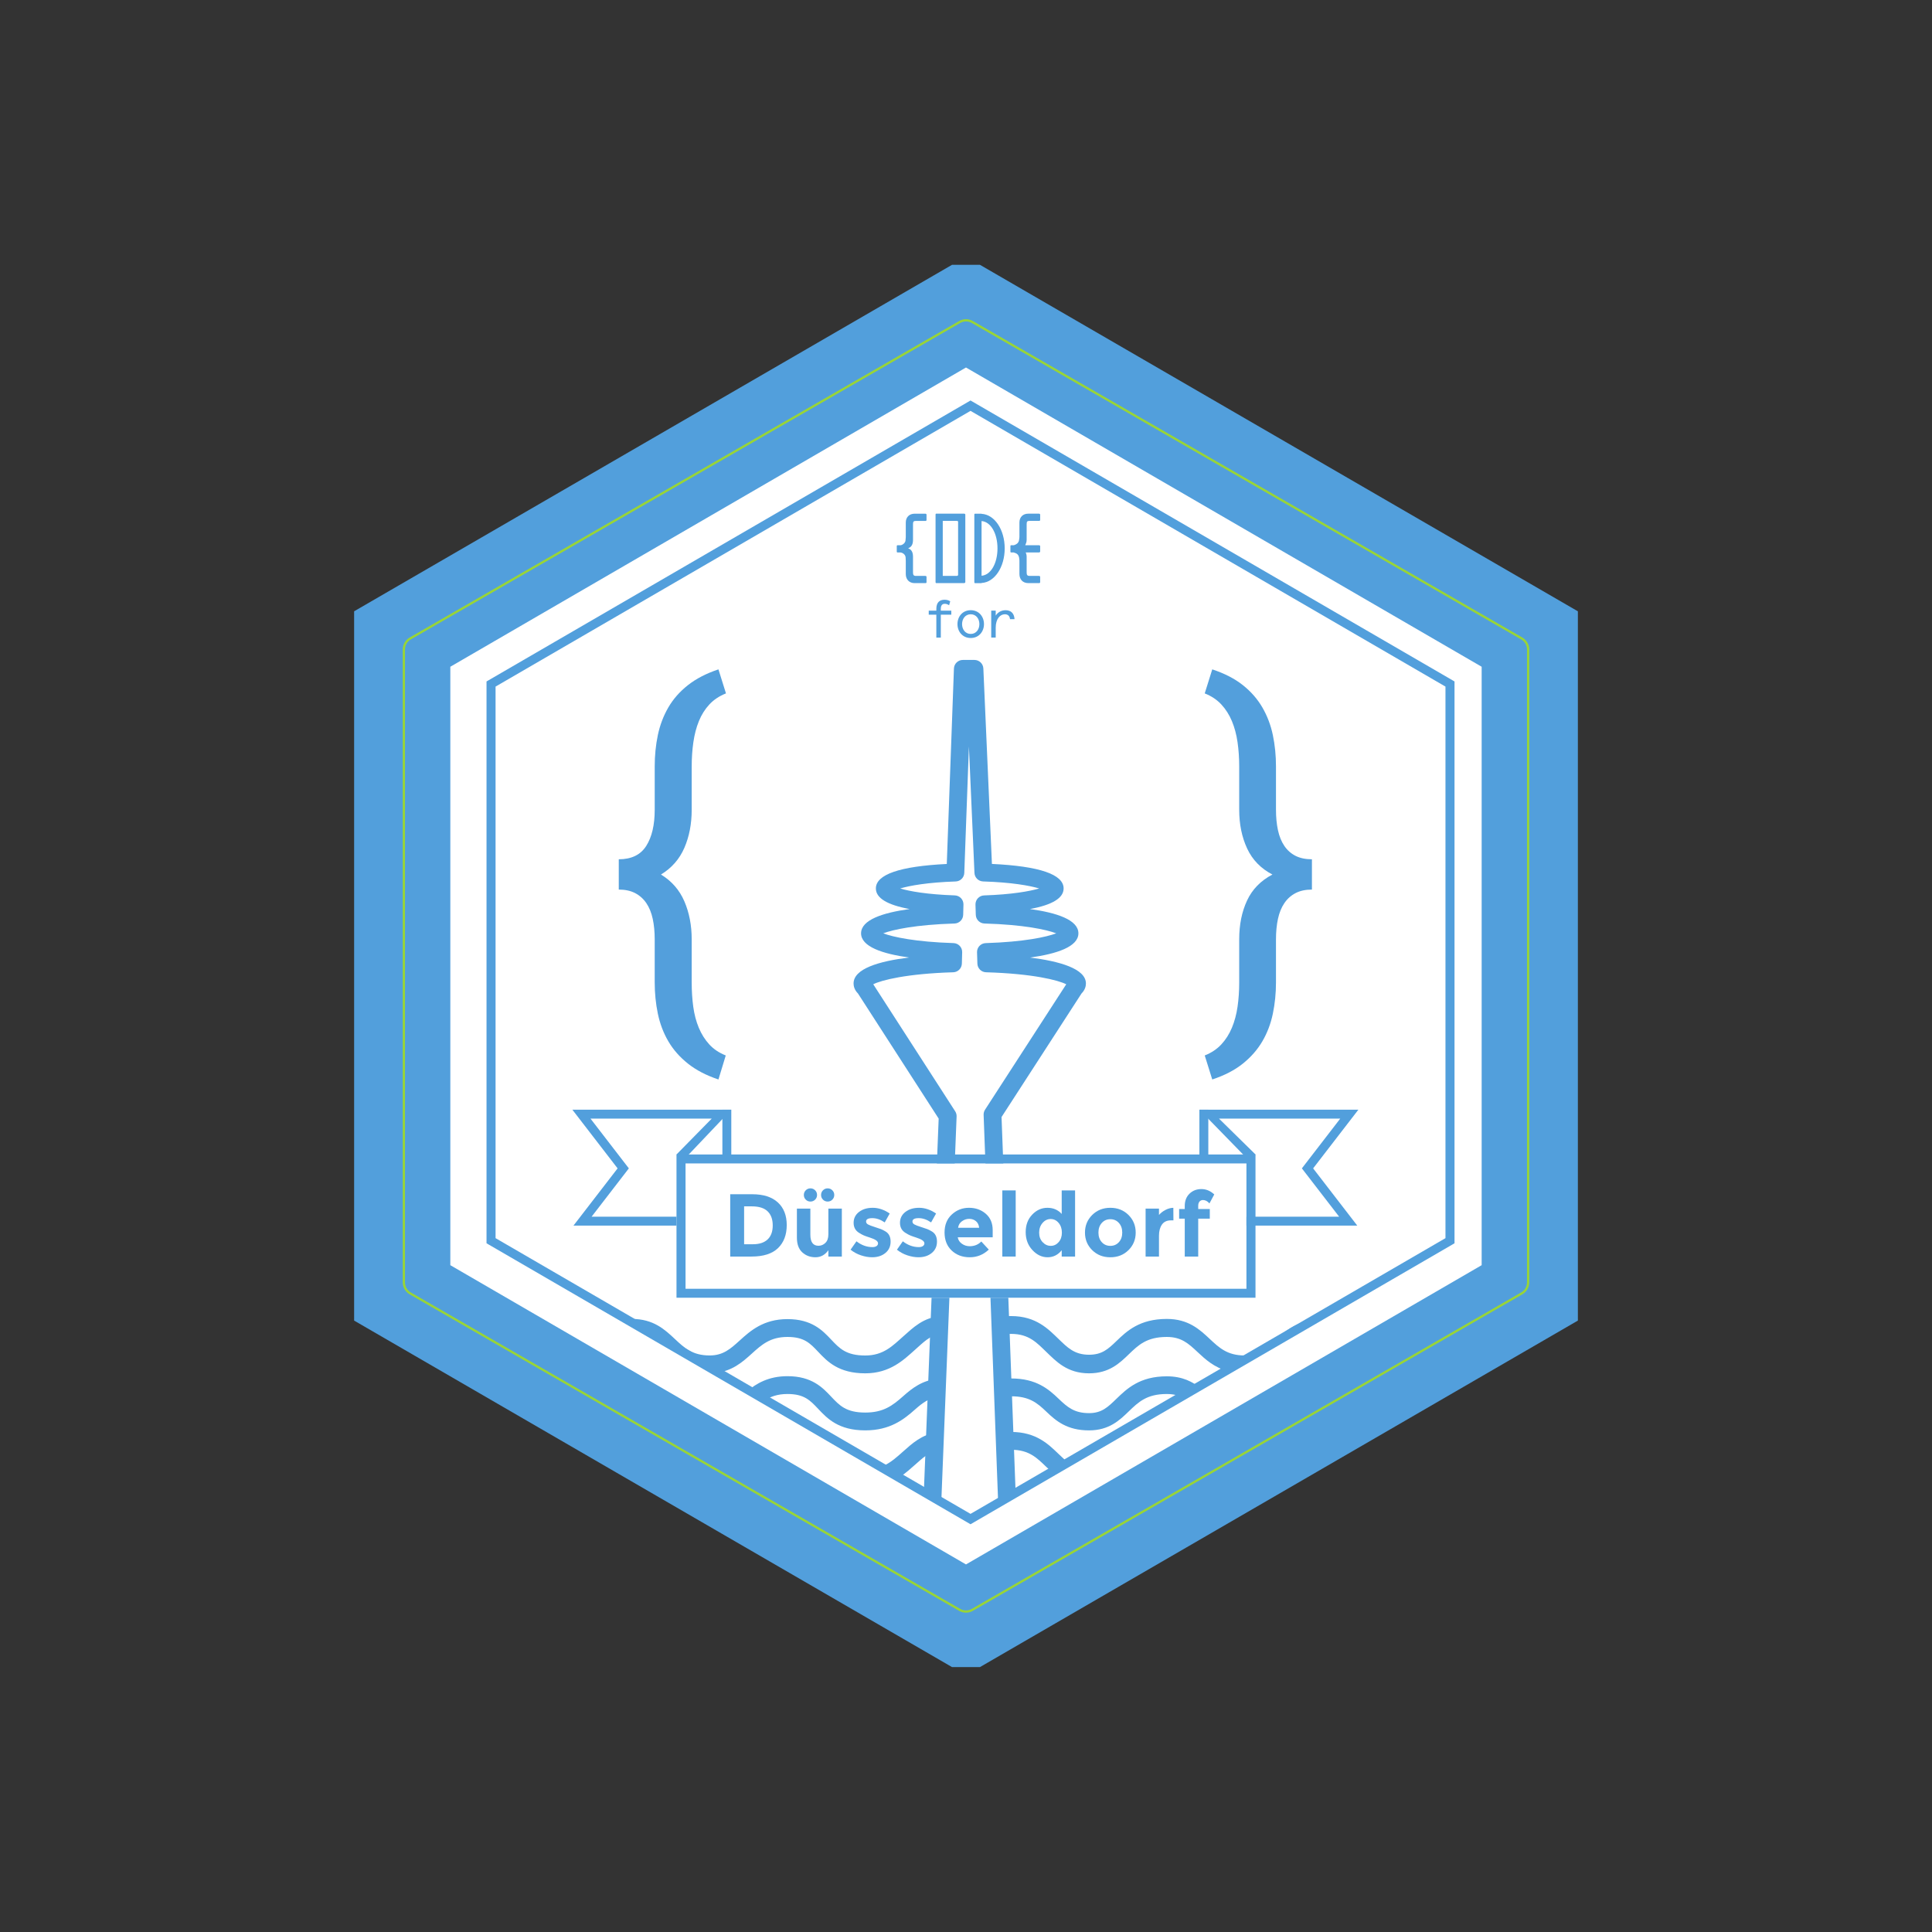 <?xml version="1.0" encoding="UTF-8"?>
<!-- Created with Inkscape (http://www.inkscape.org/) -->
<svg width="52.5mm" height="52.5mm" version="1.1" viewBox="0 0 198.43 198.43" xml:space="preserve" xmlns="http://www.w3.org/2000/svg" xmlns:cc="http://creativecommons.org/ns#" xmlns:dc="http://purl.org/dc/elements/1.1/" xmlns:rdf="http://www.w3.org/1999/02/22-rdf-syntax-ns#"><rect x="0" y="0" width="198.43" height="198.43" fill="#333333" stroke="none"/><defs><clipPath id="clipPath26"><path d="M 0,155.909 H 136.059 V 0 H 0 Z"/></clipPath><clipPath id="clipPath168"><path d="M 0,155.909 H 136.059 V 0 H 0 Z"/></clipPath></defs><g transform="matrix(1.333 0 0 -1.333 0 198.43)"><g transform="matrix(.693 0 0 .693 27.285 20.41)"><g transform="translate(66.476 155.91)"><path d="m0 0-66.476-38.522v-78.861l66.477-38.526h3.105l66.477 38.525v78.861l-66.477 38.523z" fill="#529fdc"/></g><g transform="translate(10.696 44.687)"><path d="M 0,0 57.333,-33.271 114.666,0 V 66.535 L 57.333,99.806 0,66.535 Z" fill="#fff"/></g><g clip-path="url(#clipPath26)"><g transform="translate(65.167 38.642)"><path d="m0 0c7e-3 0.131 0.033 0.248 0.055 0.368-1.915-0.104-3.118-1.307-4.177-2.247-1.177-1.045-2.194-2.118-4.216-2.118-2.122 0-2.858 0.781-3.789 1.768-0.957 1.015-2.149 2.278-4.861 2.278-2.681 0-4.139-1.318-5.31-2.378-1.027-0.931-1.838-1.663-3.339-1.663-1.92 0-2.823 0.85-3.867 1.829-1.113 1.041-2.373 2.232-4.781 2.232-0.179 0-0.344-0.012-0.509-0.022 3.05-1.92 6.241-3.632 9.239-5.622 0.167-0.111 0.312-0.244 0.464-0.369 1.925 0.171 3.092 1.209 4.124 2.142 1.106 1.002 2.063 1.868 3.979 1.868 1.857 0 2.512-0.695 3.419-1.656 1.003-1.064 2.253-2.389 5.231-2.389 2.775 0 4.304 1.527 5.532 2.618 0.906 0.803 1.643 1.586 2.743 1.735 0.025 0.542 0.036 1.084 0.063 1.626" fill="#529fdc"/></g><g transform="translate(102.66 36.598)"><path d="M 0,0 C 1.514,0.805 3.099,1.504 4.704,2.075 2.439,1.99 1.074,0.956 0,0" fill="#529fdc"/></g><g transform="translate(90.358 36.708)"><path d="m0 0c1.625 0 2.42-0.744 3.426-1.686 0.835-0.782 1.825-1.705 3.39-2.127 0.727 0.624 1.501 1.222 2.319 1.786-0.155-0.019-0.315-0.031-0.487-0.031-1.919 0-2.822 0.851-3.867 1.83-1.112 1.04-2.373 2.231-4.781 2.231-3.028 0-4.455-1.355-5.601-2.461-0.94-0.907-1.619-1.52-3.047-1.52-1.648 0-2.416 0.821-3.388 1.754-1.103 1.058-2.477 2.545-5.262 2.545h-0.924v-1.982h0.924c1.987 0 2.869-1.015 3.89-1.994 1.085-1.041 2.315-2.39 4.76-2.39 2.229 0 3.395 1.125 4.423 2.118 1.072 1.034 1.998 1.927 4.225 1.927" fill="#529fdc"/></g><g transform="translate(64.913 32.058)"><path d="m0 0c-1.738-0.162-2.866-1.046-3.868-1.936-1.177-1.045-2.194-1.821-4.216-1.821-2.122 0-2.858 0.78-3.789 1.768-0.957 1.015-2.149 2.277-4.86 2.277-2.118 0-3.468-0.824-4.521-1.693 0.668-0.261 1.316-0.596 1.914-1.013 7e-3 -5e-3 0.013-0.01 0.02-0.015 0.684 0.442 1.471 0.74 2.587 0.74 1.856 0 2.511-0.695 3.418-1.656 1.004-1.064 2.253-2.389 5.231-2.389 2.775 0 4.305 1.23 5.532 2.321 0.837 0.742 1.544 1.244 2.512 1.399 0.014 0.673 0.021 1.345 0.04 2.018" fill="#529fdc"/></g><g transform="translate(90.358 30.365)"><path d="m0 0c0.883 0 1.519-0.225 2.079-0.577 0.374 0.38 0.764 0.723 1.197 0.949 0.18 0.094 0.361 0.157 0.541 0.232-0.922 0.74-2.064 1.362-3.817 1.362-3.028 0-4.455-1.393-5.601-2.499-0.94-0.907-1.619-1.594-3.047-1.594-1.648 0-2.416 0.672-3.388 1.604-1.103 1.059-2.477 2.25-5.262 2.25h-0.924v-1.983h0.924c1.987 0 2.869-0.718 3.89-1.696 1.085-1.042 2.315-2.094 4.76-2.094 2.229 0 3.395 1.126 4.423 2.119 1.072 1.034 1.998 1.927 4.225 1.927" fill="#529fdc"/></g><g transform="translate(64.794 24.518)"><path d="m0 0c1e-3 0.527 0.019 1.053 0.023 1.579-1.685-0.22-2.788-1.247-3.772-2.12-0.707-0.628-1.36-1.226-2.205-1.607 0.284-0.136 0.571-0.267 0.84-0.43 0.372-0.225 0.73-0.481 1.081-0.747 0.613 0.418 1.13 0.884 1.601 1.302 0.829 0.737 1.519 1.386 2.474 1.593-0.022 0.138-0.042 0.277-0.042 0.43" fill="#529fdc"/></g><g transform="translate(77.631 21.63)"><path d="m0 0c0.611 0.429 1.282 0.732 1.947 0.99-0.439 0.295-0.83 0.669-1.256 1.078-1.104 1.058-2.477 2.447-5.262 2.447h-0.925v-1.982h0.925c1.987 0 2.869-0.916 3.889-1.895 0.218-0.208 0.445-0.424 0.682-0.638" fill="#529fdc"/></g><g transform="translate(81.363 76.006)"><path d="m0 0c0 1.662-2.989 2.482-6.21 2.883 2.972 0.41 5.374 1.203 5.374 2.694 0 1.497-2.404 2.292-5.39 2.701 2.489 0.456 3.746 1.222 3.746 2.289 0 1.562-2.681 2.478-7.971 2.726l-0.953 21.732c-0.024 0.53-0.46 0.948-0.991 0.948h-1.29c-0.534 0-0.971-0.422-0.99-0.955l-0.795-21.73c-5.233-0.254-7.884-1.169-7.884-2.721 0-1.067 1.258-1.833 3.753-2.29-2.988-0.409-5.399-1.203-5.399-2.7 0-1.486 2.385-2.279 5.34-2.689-3.376-0.415-6.174-1.251-6.174-2.888 0-0.288 0.089-0.706 0.492-1.114l8.97-13.908-1.643-41.384c0.769-0.15 1.417-0.464 1.948-0.89l1.689 42.509c8e-3 0.203-0.047 0.405-0.157 0.576l-9.111 14.125c0.902 0.454 3.706 1.178 8.892 1.333 0.525 0.016 0.947 0.439 0.961 0.964l0.034 1.263c0.015 0.545-0.414 1-0.96 1.017-4.233 0.133-6.742 0.678-7.816 1.086 1.083 0.413 3.628 0.963 7.927 1.091 0.526 0.016 0.947 0.439 0.962 0.965l0.03 1.145c0.013 0.544-0.414 0.998-0.958 1.017-3.08 0.105-5.044 0.459-6.076 0.77 1.051 0.314 3.064 0.678 6.169 0.779 0.521 0.017 0.94 0.434 0.958 0.954l0.514 14.056 0.617-14.06c0.022-0.518 0.442-0.931 0.959-0.947 3.141-0.097 5.176-0.463 6.239-0.78-1.051-0.311-3.049-0.673-6.126-0.774-0.546-0.018-0.975-0.475-0.959-1.021l0.035-1.142c0.017-0.525 0.439-0.946 0.963-0.961 4.332-0.123 6.894-0.677 7.981-1.091-1.076-0.409-3.594-0.956-7.847-1.088-0.262-8e-3 -0.511-0.121-0.691-0.312-0.18-0.192-0.277-0.447-0.268-0.71l0.039-1.261c0.017-0.524 0.438-0.944 0.962-0.959 5.203-0.152 8.015-0.878 8.918-1.334l-9.029-13.946c-0.11-0.172-0.165-0.372-0.158-0.576l1.613-43.021c0.389 0.214 0.822 0.379 1.306 0.476 0.206 0.166 0.419 0.317 0.643 0.445l-1.569 41.861 8.889 13.732c0.403 0.408 0.492 0.826 0.492 1.115" fill="#529fdc"/></g><g transform="translate(40.506 65.334)"><path d="m0 0c-1.348 0.449-2.478 1.038-3.392 1.765-0.914 0.728-1.642 1.557-2.184 2.486s-0.929 1.951-1.162 3.066c-0.232 1.115-0.348 2.276-0.348 3.484v4.785c0 0.836-0.074 1.595-0.221 2.276s-0.383 1.262-0.708 1.742c-0.326 0.48-0.74 0.852-1.243 1.115-0.504 0.263-1.112 0.395-1.824 0.395v3.368c1.409 0 2.428 0.496 3.055 1.487s0.941 2.33 0.941 4.018v4.809c0 1.223 0.116 2.388 0.348 3.495 0.233 1.108 0.62 2.13 1.162 3.067 0.542 0.936 1.27 1.765 2.184 2.485s2.044 1.305 3.392 1.754l0.836-2.671c-0.743-0.295-1.359-0.705-1.847-1.232-0.488-0.526-0.875-1.142-1.161-1.846-0.287-0.705-0.492-1.487-0.616-2.346-0.124-0.86-0.186-1.762-0.186-2.706v-4.809c0-1.564-0.271-2.973-0.813-4.227-0.542-1.255-1.409-2.246-2.602-2.973 1.193-0.728 2.06-1.723 2.602-2.985s0.813-2.668 0.813-4.216v-4.785c0-0.96 0.058-1.866 0.174-2.718 0.117-0.851 0.322-1.629 0.616-2.334s0.682-1.32 1.162-1.847c0.48-0.526 1.092-0.937 1.835-1.231z" fill="#539fdc"/></g><g transform="translate(94.573 68.005)"><path d="m0 0c0.743 0.294 1.359 0.705 1.847 1.231 0.488 0.527 0.879 1.142 1.173 1.847 0.295 0.704 0.504 1.483 0.628 2.334 0.123 0.851 0.185 1.757 0.185 2.717v4.785c0 1.626 0.291 3.063 0.872 4.309 0.58 1.247 1.521 2.211 2.822 2.892-1.285 0.666-2.222 1.63-2.811 2.892-0.588 1.262-0.883 2.699-0.883 4.309v4.808c0 0.945-0.062 1.847-0.185 2.706-0.124 0.86-0.333 1.642-0.628 2.346-0.294 0.705-0.685 1.321-1.173 1.847-0.488 0.527-1.104 0.937-1.847 1.231l0.836 2.672c1.363-0.45 2.498-1.034 3.404-1.754s1.63-1.549 2.172-2.486 0.93-1.959 1.162-3.066 0.348-2.272 0.348-3.496v-4.808c0-0.836 0.074-1.595 0.221-2.276 0.147-0.682 0.384-1.262 0.709-1.742s0.739-0.848 1.243-1.104c0.503-0.255 1.111-0.383 1.824-0.383v-3.368c-0.713 0-1.321-0.132-1.824-0.395-0.504-0.263-0.918-0.635-1.243-1.115s-0.562-1.061-0.709-1.742-0.221-1.44-0.221-2.277v-4.785c0-1.207-0.116-2.368-0.348-3.483s-0.62-2.137-1.162-3.066c-0.542-0.93-1.266-1.758-2.172-2.486s-2.041-1.316-3.404-1.765z" fill="#539fdc"/></g><g transform="translate(15.726 47.692)"><path d="m0 0 52.807-30.655 52.806 30.655v61.324l-52.806 30.656-52.807-30.656zm52.807-31.81-53.813 31.24v62.465l0.249 0.144 53.564 31.095 53.812-31.239v-62.465l-0.248-0.145z" fill="#529fdc"/></g><g transform="translate(66.152 118.06)"><path d="m0 0c-0.185 0.119-0.32 0.161-0.481 0.161-0.286 0-0.441-0.179-0.441-0.565v-0.196h1.165v-0.452h-1.165v-2.544h-0.498v2.544h-0.844v0.452h0.844v0.184c0 0.725 0.35 1.028 0.92 1.028 0.274 0 0.458-0.071 0.625-0.172z" fill="#529fdc"/></g><g transform="translate(68.556 114.87)"><path d="m0 0c0.612 0 0.962 0.517 0.962 1.094 0 0.576-0.35 1.093-0.962 1.093-0.613 0-0.963-0.517-0.963-1.093 0-0.577 0.35-1.094 0.963-1.094m0 2.639c0.915 0 1.473-0.719 1.473-1.545s-0.558-1.546-1.473-1.546c-0.916 0-1.475 0.72-1.475 1.546s0.559 1.545 1.475 1.545" fill="#529fdc"/></g><g transform="translate(72.926 116.51)"><path d="m0 0c-0.041 0.345-0.22 0.547-0.577 0.547-0.523 0-1.016-0.494-1.016-1.51v-1.081h-0.499v2.995h0.499v-0.553c0.232 0.363 0.607 0.6 1.106 0.6 0.594 0 0.952-0.356 0.987-0.998z" fill="#529fdc"/></g><g transform="translate(67.152 121.43)"><path d="m0 0c0-0.055-0.072-0.104-0.128-0.104h-1.578v6.116h1.578c0.056 0 0.128-0.045 0.128-0.099zm0.674 6.814h-3.106c-0.056 0-0.075-0.045-0.075-0.1v-7.516c0-0.054 0.019-0.104 0.075-0.104h3.106c0.056 0 0.128 0.05 0.128 0.104v7.516c0 0.055-0.072 0.1-0.128 0.1" fill="#529fdc"/></g><g transform="translate(69.76 121.34)"><path d="m0 0v6.081c1.048-0.083 1.771-1.409 1.771-3.04 0-1.632-0.723-2.958-1.771-3.041m0 6.884v0.015h-0.73c-0.056 0-0.074-0.046-0.074-0.101v-7.515c0-0.055 0.018-0.105 0.074-0.105h0.73v0.019c1.454 0.077 2.573 1.765 2.573 3.844 0 2.078-1.119 3.766-2.573 3.843" fill="#529fdc"/></g><g transform="translate(63.516 128.24)"><path d="m0 0h-1.191c-0.606 0-0.989-0.393-0.989-0.98v-1.625s-0.021-0.301-0.035-0.404c-0.039-0.271-0.37-0.503-0.577-0.5h-0.313c-0.057 0-0.078-0.043-0.078-0.099v-0.601c0-0.055 0.021-0.102 0.078-0.102h0.286c0.263 4e-3 0.595-0.218 0.62-0.548 7e-3 -0.096 0.019-0.392 0.019-0.392v-1.461c0-0.6 0.383-1.008 0.989-1.008h1.241c0.029 0 0.076 0.049 0.076 0.104v0.602c0 0.054-0.07 0.096-0.126 0.096h-1.051c-0.26 0-0.327 0.11-0.327 0.406v1.729c0 0.605-0.246 0.828-0.546 0.937 0.3 0.11 0.546 0.332 0.546 0.936v1.729c0 0.292 0.058 0.379 0.327 0.379h1.101c0.029 0 0.076 0.046 0.076 0.1v0.602c0 0.055-0.07 0.1-0.126 0.1" fill="#529fdc"/></g><g transform="translate(74.773 125.75)"><path d="m0 0v1.311c0 0.292 0.052 0.379 0.321 0.379h1.102c0.027 0 0.081 0.046 0.081 0.1v0.602c0 0.055-0.075 0.1-0.131 0.1h-1.191c-0.606 0-0.984-0.393-0.984-0.98v-1.625s-0.017-0.272-0.056-0.403c-0.077-0.263-0.251-0.401-0.561-0.501h-0.316c-0.054 0-0.069-0.043-0.069-0.098v-0.602c0-0.055 0.015-0.103 0.069-0.103h0.29c0.369-0.1 0.526-0.232 0.603-0.554 0.037-0.16 0.04-0.385 0.04-0.385v-1.461c0-0.599 0.378-1.008 0.984-1.008h1.241c0.027 0 0.081 0.05 0.081 0.104v0.602c0 0.054-0.075 0.096-0.131 0.096h-1.052c-0.259 0-0.321 0.11-0.321 0.406v1.729c0 0.195-0.056 0.371-0.101 0.472 0 1e-3 -1e-3 1e-3 -2e-3 2e-3 1e-3 -1e-3 2e-3 -1e-3 2e-3 -2e-3h1.474c0.056 0 0.131 0.047 0.131 0.102v0.602c0 0.055-0.075 0.098-0.131 0.098h-1.528c0.078 0.201 0.155 0.334 0.155 0.6z" fill="#529fdc"/></g><g transform="translate(36.882 49.089)"><path d="m0 0h-12.493l4.905 6.361-5.028 6.523h17.669l-5.346-5.628-0.747 0.65 3.917 3.987h-13.478l4.264-5.532-4.14-5.37h10.477z" fill="#529fdc"/></g><g transform="translate(41.44 61.973)"><path d="m0 0v-5.35" fill="#fff"/></g><path d="m41.935 56.623h-0.991v5.35h0.991z" fill="#529fdc"/><g transform="translate(111.53 49.089)"><path d="m0 0h-12.493v0.991h10.478l-4.141 5.37 4.264 5.532h-13.478l4.06-3.987-0.747-0.65-5.489 5.628h17.67l-5.029-6.523z" fill="#529fdc"/></g><g transform="translate(94.476 61.973)"><path d="m0 0v-4.955" fill="#fff"/></g><g><path d="m94.971 56.698h-0.991v5.275h0.991z" fill="#529fdc"/><path d="m99.21 41.068h-63.368v14.932h63.368z" fill="#fff"/><path d="m36.848 42.064h62.362v13.936h-62.362zm63.368-0.996h-64.374v15.927h64.374z" fill="#529fdc"/></g><g transform="translate(45.972 47.549)"><path d="m0 0c0.38 0.357 0.57 0.876 0.57 1.556 0 0.681-0.19 1.204-0.57 1.571-0.379 0.367-0.963 0.55-1.749 0.55h-0.863v-4.212h0.982c0.706 0 1.251 0.178 1.63 0.535m1.136 4.118c0.66-0.605 0.991-1.446 0.991-2.522 0-1.077-0.323-1.93-0.967-2.557-0.644-0.628-1.628-0.942-2.949-0.942h-2.369v6.928h2.448c1.236 0 2.184-0.303 2.846-0.907" fill="#539fdc"/></g><g transform="translate(52.129 51.974)"><path d="m0 0c-0.142 0.142-0.213 0.316-0.213 0.521 0 0.204 0.071 0.378 0.213 0.519 0.142 0.143 0.316 0.214 0.52 0.214 0.205 0 0.378-0.071 0.521-0.214 0.142-0.141 0.213-0.315 0.213-0.519 0-0.205-0.071-0.379-0.213-0.521-0.143-0.142-0.316-0.213-0.521-0.213-0.204 0-0.378 0.071-0.52 0.213m-1.914 0c-0.141 0.142-0.213 0.316-0.213 0.521 0 0.204 0.072 0.378 0.213 0.519 0.142 0.143 0.316 0.214 0.521 0.214s0.378-0.071 0.521-0.214c0.141-0.141 0.213-0.315 0.213-0.519 0-0.205-0.072-0.379-0.213-0.521-0.143-0.142-0.316-0.213-0.521-0.213s-0.379 0.071-0.521 0.213m2.513-3.869v2.873h1.498v-5.332h-1.498v0.704c-0.37-0.522-0.847-0.783-1.432-0.783s-1.075 0.184-1.472 0.55-0.594 0.91-0.594 1.63v3.231h1.496v-2.903c0-0.82 0.3-1.23 0.903-1.23 0.297 0 0.554 0.108 0.772 0.323 0.219 0.215 0.327 0.526 0.327 0.937" fill="#539fdc"/></g><g transform="translate(59.648 47.306)"><path d="m0 0c0-0.526-0.193-0.947-0.58-1.263-0.386-0.317-0.877-0.476-1.471-0.476-0.397 0-0.811 0.071-1.239 0.213-0.43 0.142-0.817 0.352-1.161 0.629l0.654 0.932c0.556-0.43 1.147-0.645 1.775-0.645 0.191 0 0.343 0.039 0.456 0.114 0.112 0.077 0.168 0.178 0.168 0.303s-0.077 0.241-0.232 0.347c-0.156 0.105-0.381 0.204-0.675 0.297-0.293 0.093-0.519 0.172-0.674 0.238s-0.332 0.162-0.53 0.288c-0.403 0.25-0.604 0.622-0.604 1.115 0 0.491 0.197 0.893 0.594 1.204 0.397 0.31 0.909 0.465 1.536 0.465 0.629 0 1.256-0.211 1.884-0.634l-0.555-0.991c-0.463 0.317-0.924 0.475-1.383 0.475-0.46 0-0.689-0.125-0.689-0.376 0-0.139 0.073-0.248 0.219-0.327 0.145-0.08 0.386-0.172 0.723-0.277 0.337-0.107 0.577-0.187 0.718-0.243 0.142-0.056 0.313-0.144 0.511-0.263 0.37-0.225 0.555-0.599 0.555-1.125" fill="#539fdc"/></g><g transform="translate(64.803 47.306)"><path d="m0 0c0-0.526-0.193-0.947-0.58-1.263-0.386-0.317-0.877-0.476-1.471-0.476-0.397 0-0.811 0.071-1.239 0.213-0.43 0.142-0.817 0.352-1.161 0.629l0.654 0.932c0.556-0.43 1.147-0.645 1.775-0.645 0.191 0 0.343 0.039 0.456 0.114 0.112 0.077 0.168 0.178 0.168 0.303s-0.077 0.241-0.232 0.347c-0.156 0.105-0.381 0.204-0.675 0.297-0.293 0.093-0.519 0.172-0.674 0.238s-0.332 0.162-0.53 0.288c-0.403 0.25-0.604 0.622-0.604 1.115 0 0.491 0.197 0.893 0.594 1.204 0.397 0.31 0.909 0.465 1.536 0.465 0.629 0 1.256-0.211 1.884-0.634l-0.555-0.991c-0.463 0.317-0.924 0.475-1.383 0.475-0.46 0-0.689-0.125-0.689-0.376 0-0.139 0.073-0.248 0.219-0.327 0.145-0.08 0.386-0.172 0.723-0.277 0.337-0.107 0.577-0.187 0.718-0.243 0.142-0.056 0.313-0.144 0.511-0.263 0.37-0.225 0.555-0.599 0.555-1.125" fill="#539fdc"/></g><g transform="translate(69.135 49.58)"><path d="m0 0c-0.204 0.172-0.454 0.258-0.748 0.258-0.295 0-0.564-0.09-0.808-0.268-0.245-0.178-0.387-0.42-0.427-0.723h2.34c-0.033 0.317-0.152 0.562-0.357 0.733m1.428-3.161c-0.601-0.568-1.307-0.853-2.116-0.853-0.811 0-1.479 0.25-2.008 0.748-0.529 0.5-0.793 1.169-0.793 2.008s0.269 1.506 0.808 2.001c0.539 0.496 1.175 0.744 1.909 0.744 0.732 0 1.356-0.222 1.868-0.664 0.512-0.443 0.767-1.05 0.767-1.824v-0.792h-3.885c0.046-0.292 0.198-0.529 0.456-0.714 0.258-0.186 0.549-0.278 0.873-0.278 0.522 0 0.951 0.176 1.288 0.526z" fill="#539fdc"/></g><path d="m73.555 45.646h-1.487v7.354h1.487z" fill="#539fdc"/><g transform="translate(76.163 48.302)"><path d="m0 0c0-0.43 0.129-0.781 0.386-1.055 0.259-0.275 0.559-0.411 0.902-0.411 0.344 0 0.636 0.136 0.878 0.411 0.242 0.274 0.362 0.627 0.362 1.06 0 0.432-0.12 0.793-0.362 1.081-0.242 0.287-0.537 0.431-0.887 0.431-0.351 0-0.651-0.146-0.902-0.437-0.251-0.29-0.377-0.65-0.377-1.08m0.937-2.735c-0.631 0-1.195 0.268-1.69 0.803-0.496 0.534-0.744 1.199-0.744 1.992s0.241 1.442 0.724 1.947c0.483 0.506 1.047 0.758 1.695 0.758 0.647 0 1.176-0.227 1.586-0.683v2.616h1.487v-7.354h-1.487v0.704c-0.416-0.522-0.94-0.783-1.571-0.783" fill="#539fdc"/></g><g transform="translate(82.755 48.312)"><path d="m0 0c0-0.436 0.124-0.792 0.372-1.066s0.565-0.411 0.951-0.411c0.387 0 0.704 0.137 0.952 0.411s0.372 0.63 0.372 1.066-0.124 0.793-0.372 1.069c-0.248 0.278-0.565 0.418-0.952 0.418-0.386 0-0.703-0.14-0.951-0.418-0.248-0.276-0.372-0.633-0.372-1.069m4.143 0c0-0.773-0.267-1.425-0.802-1.953-0.536-0.529-1.208-0.793-2.018-0.793-0.809 0-1.482 0.264-2.017 0.793-0.535 0.528-0.803 1.18-0.803 1.953 0 0.772 0.268 1.425 0.803 1.957 0.535 0.531 1.208 0.798 2.017 0.798 0.81 0 1.482-0.267 2.018-0.798 0.535-0.532 0.802-1.185 0.802-1.957" fill="#539fdc"/></g><g transform="translate(90.804 49.669)"><path d="m0 0c-0.442 0-0.773-0.157-0.991-0.47-0.218-0.314-0.327-0.729-0.327-1.244v-2.309h-1.487v5.332h1.487v-0.704c0.191 0.218 0.43 0.403 0.718 0.555 0.287 0.151 0.58 0.231 0.878 0.238l0.01-1.398z" fill="#539fdc"/></g><g transform="translate(93.848 51.286)"><path d="m0 0v-0.357h1.288v-1.071h-1.288v-4.212h-1.497v4.212h-0.624v1.071h0.624v0.327c0 0.581 0.177 1.042 0.531 1.382 0.353 0.341 0.793 0.511 1.318 0.511s1.002-0.198 1.432-0.595l-0.535-1.001c-0.218 0.251-0.459 0.377-0.723 0.377-0.152 0-0.278-0.055-0.377-0.164-0.1-0.108-0.149-0.269-0.149-0.48" fill="#539fdc"/></g></g><g clip-path="url(#clipPath168)"><g transform="translate(5.53 113.14)"><path d="m0 0v-70.362c0-0.507 0.271-0.976 0.71-1.229l61.083-35.183c0.437-0.252 0.977-0.252 1.414 0l61.082 35.183c0.439 0.253 0.71 0.722 0.71 1.229v70.362c0 0.507-0.271 0.975-0.71 1.228l-61.081 35.183c-0.437 0.252-0.977 0.252-1.414 0l-61.084-35.183c-0.439-0.253-0.71-0.721-0.71-1.228z" fill="none" stroke="#99d536" stroke-miterlimit="10" stroke-width=".25"/></g></g></g></g></svg>
